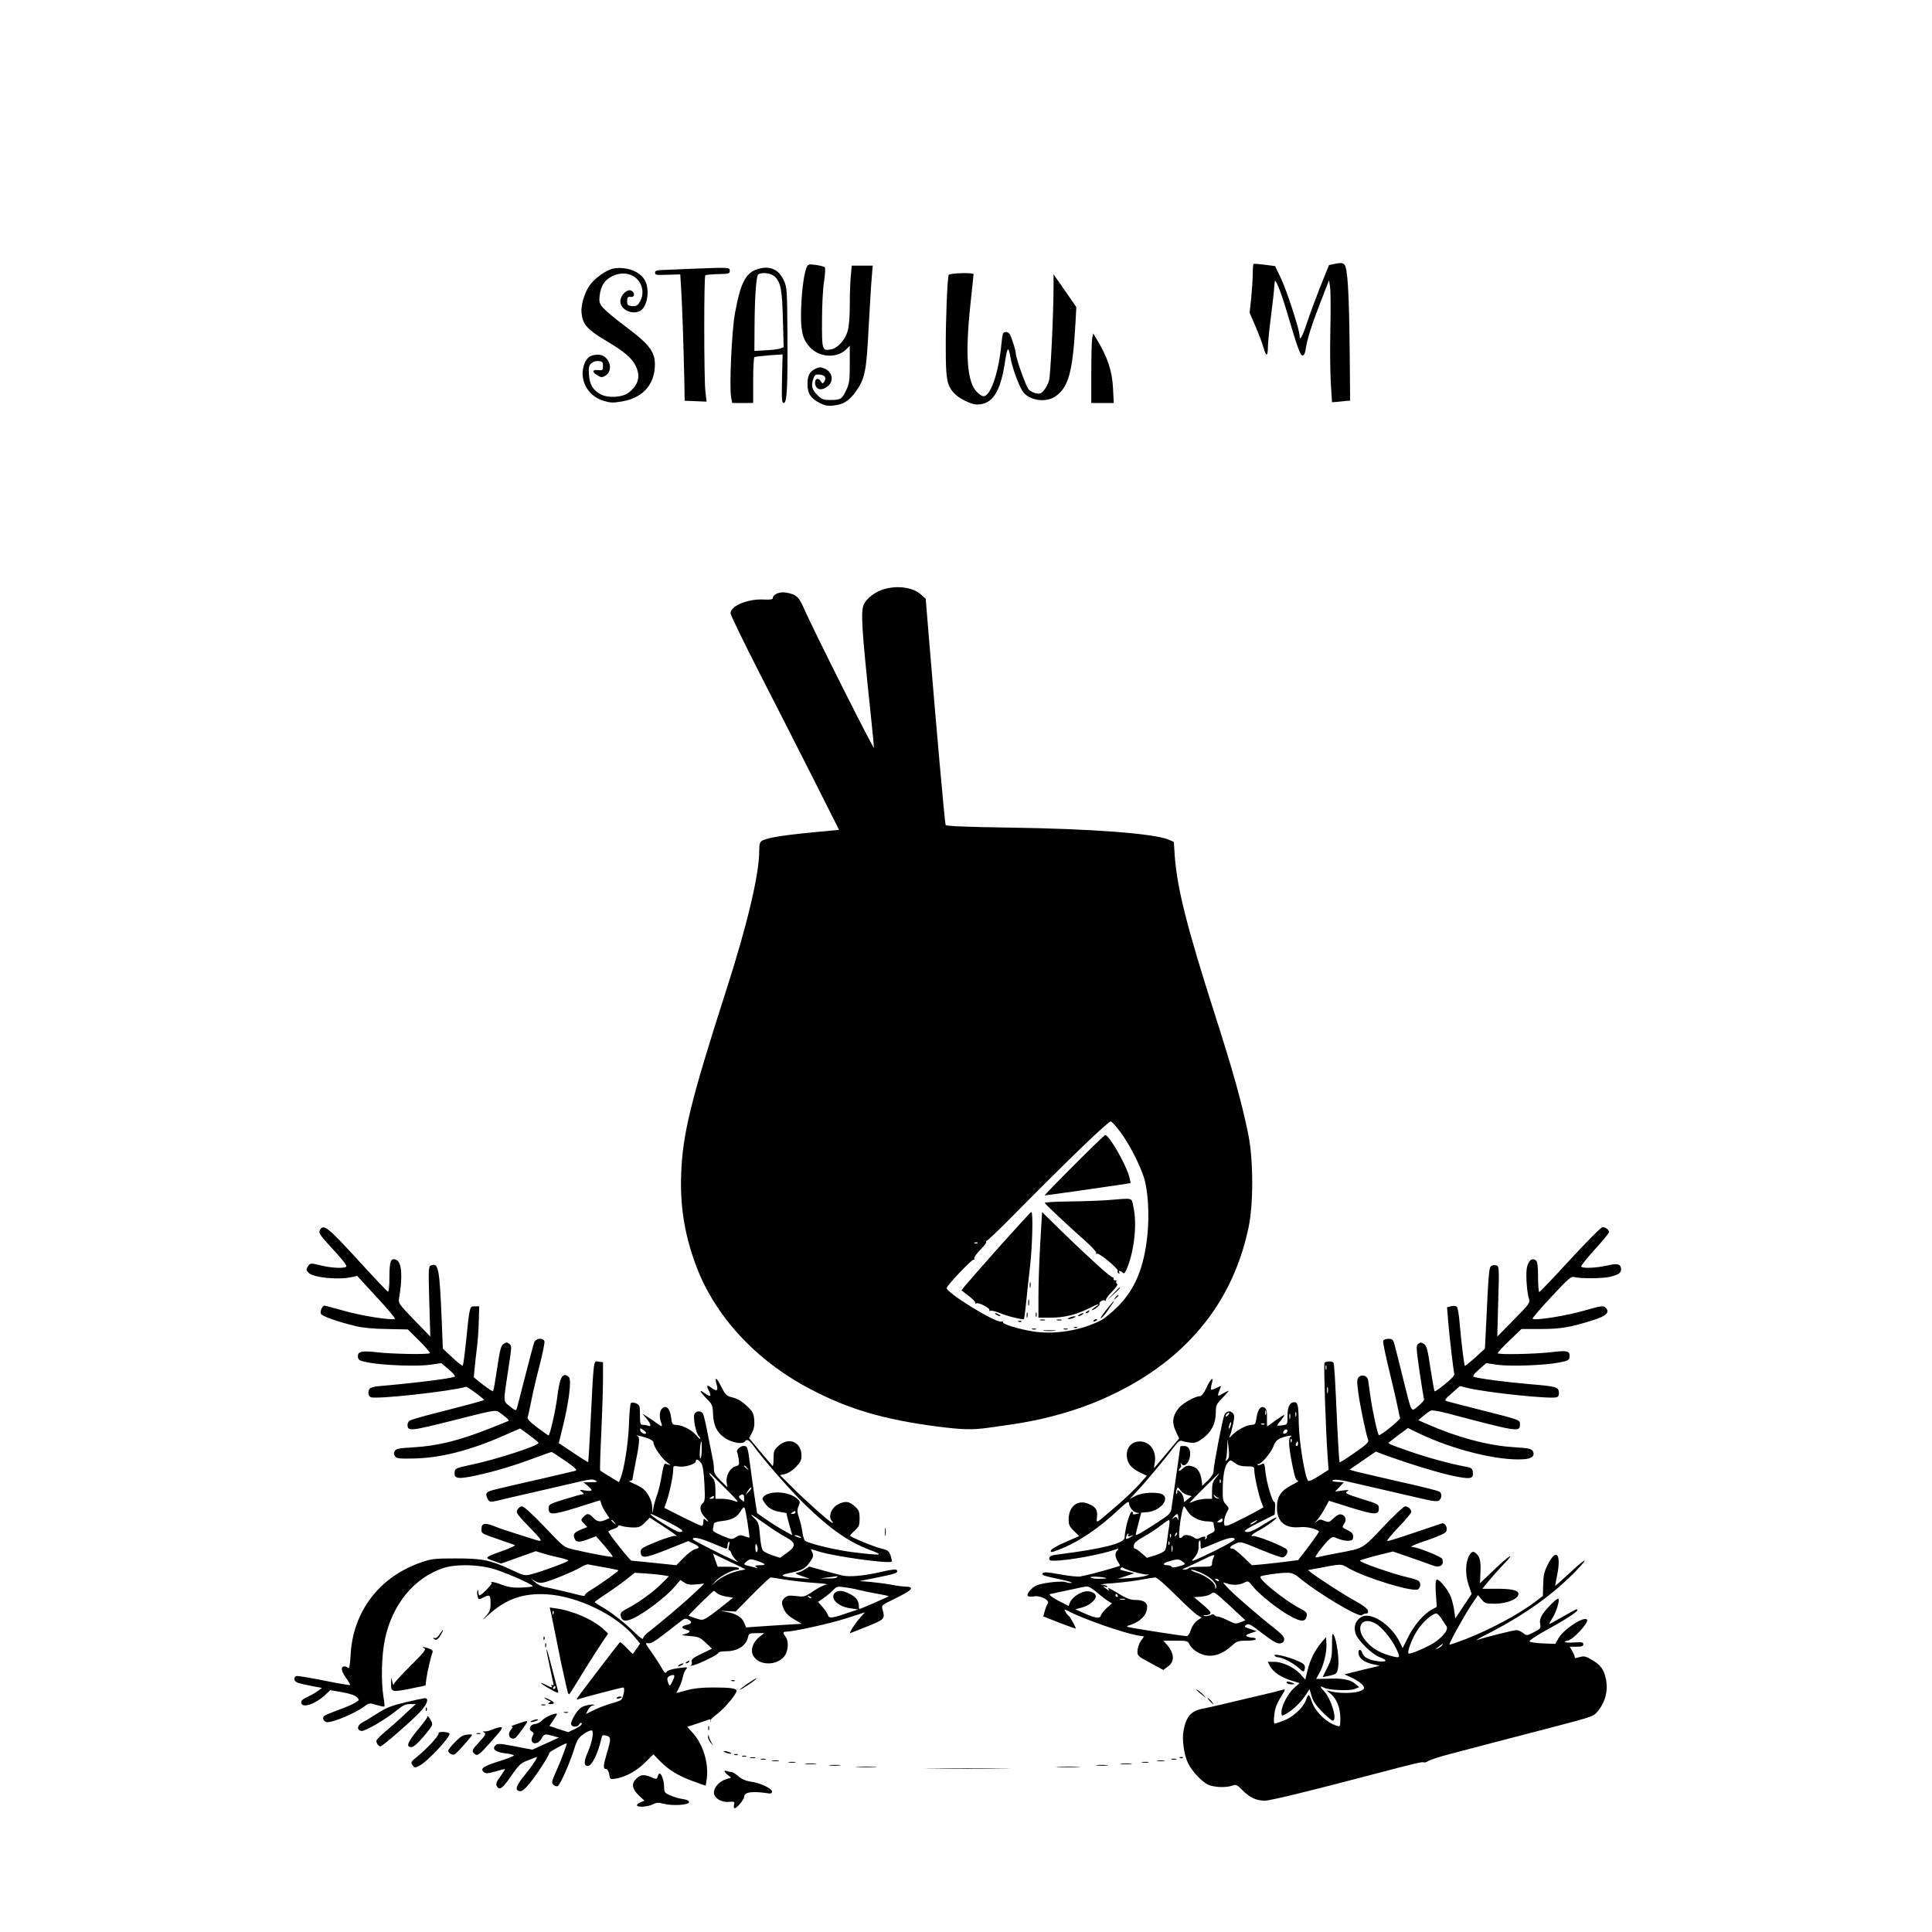 <?xml version="1.0" standalone="no"?>
<!DOCTYPE svg PUBLIC "-//W3C//DTD SVG 20010904//EN"
 "http://www.w3.org/TR/2001/REC-SVG-20010904/DTD/svg10.dtd">
<svg version="1.0" xmlns="http://www.w3.org/2000/svg"
 width="1280pt" height="1280pt" viewBox="0 0 1280 1280"
 preserveAspectRatio="xMidYMid meet">

<g transform="translate(0,1280) scale(0.1,-0.1)"
fill="#000000" stroke="none">
<path d="M8305 11051 c-3 -2 -5 -30 -5 -62 0 -31 -5 -103 -10 -159 l-11 -102
41 -95 c22 -52 46 -115 52 -139 16 -58 28 -56 28 4 0 26 9 117 20 202 11 85
21 174 22 198 2 23 4 42 5 42 10 0 46 -94 77 -200 72 -243 90 -295 106 -295
10 0 17 15 21 45 9 63 41 163 102 319 l52 134 7 -44 c4 -24 5 -150 2 -279 -3
-129 -1 -291 3 -360 l8 -125 25 2 c14 1 41 4 60 6 l35 3 -3 329 c-4 394 -14
551 -35 572 -11 11 -24 13 -58 6 l-44 -9 -58 -144 c-31 -80 -72 -189 -89 -242
-30 -91 -48 -121 -48 -81 0 36 -83 293 -121 374 l-41 86 -69 9 c-39 5 -72 8
-74 5z"/>
<path d="M5342 11023 c-18 -46 -33 -175 -35 -296 -2 -134 14 -187 72 -240 64
-57 171 -58 227 -2 l24 24 0 -122 c0 -107 -3 -128 -24 -173 -27 -58 -37 -64
-108 -64 -44 0 -54 4 -84 34 -36 36 -42 64 -24 111 8 22 15 26 42 23 35 -3 45
-22 28 -48 -9 -13 -12 -13 -21 3 -15 25 -39 21 -39 -6 0 -48 40 -61 84 -26 43
34 32 96 -23 118 -24 10 -34 10 -60 -3 -40 -21 -51 -44 -51 -104 0 -59 23 -93
83 -123 31 -16 52 -20 88 -16 67 8 101 29 144 86 66 91 75 135 90 431 8 146
17 298 21 338 l6 72 -69 0 -70 0 -6 -67 c-4 -38 -7 -125 -7 -194 0 -81 -5
-143 -15 -175 -17 -58 -66 -111 -110 -119 -58 -11 -60 -3 -59 192 0 98 6 215
14 261 7 48 9 87 4 92 -5 4 -32 11 -60 15 -49 6 -51 5 -62 -22z"/>
<path d="M4065 11021 c-47 -8 -128 -66 -160 -114 -34 -50 -58 -133 -52 -182 8
-74 38 -108 153 -177 127 -75 178 -118 204 -169 36 -70 21 -129 -45 -180 -39
-32 -136 -38 -184 -12 -52 27 -74 64 -79 130 -3 49 -1 61 16 76 12 11 31 17
49 15 24 -3 28 -7 28 -33 0 -28 -2 -30 -34 -27 -40 4 -39 -15 1 -37 23 -13 29
-13 52 2 56 37 19 137 -50 137 -48 0 -73 -15 -90 -55 -42 -101 14 -216 121
-249 47 -15 64 -16 124 -6 128 21 206 98 218 213 11 109 -22 157 -202 291 -61
45 -123 98 -139 116 -25 30 -28 40 -23 82 8 66 33 104 85 129 76 37 160 11
189 -59 16 -39 12 -82 -13 -120 -12 -18 -23 -22 -47 -20 -28 3 -32 7 -32 33 0
25 4 30 23 28 30 -4 30 33 0 43 -27 8 -68 -35 -68 -72 0 -55 77 -92 131 -64
49 27 67 146 29 207 -34 57 -122 88 -205 74z"/>
<path d="M4600 11020 c-96 -4 -194 -8 -217 -9 -31 -1 -43 -5 -43 -16 0 -18 4
-18 96 -15 l71 2 6 -99 c6 -93 15 -340 21 -613 l2 -125 73 -3 72 -3 -8 73 c-9
85 -10 754 0 764 3 3 41 7 84 8 71 1 78 3 78 21 0 24 -1 24 -235 15z"/>
<path d="M5033 11021 c-91 -23 -125 -85 -164 -298 -21 -116 -38 -489 -25 -556
l7 -37 69 0 70 0 0 149 c0 83 4 152 8 155 5 3 49 8 98 12 l89 6 -4 -161 c-3
-136 -1 -161 11 -161 22 0 27 96 25 455 -2 294 -3 312 -24 357 -32 70 -87 97
-160 79z m102 -55 c38 -38 47 -89 52 -283 l5 -183 -23 -9 c-13 -5 -57 -10 -98
-12 l-73 -4 1 155 c1 204 11 343 25 352 25 17 87 8 111 -16z"/>
<path d="M6285 10978 c-9 -30 -20 -307 -19 -483 0 -205 7 -244 52 -297 30 -35
114 -78 155 -78 103 0 157 84 187 293 14 91 22 95 35 17 9 -58 51 -175 78
-219 38 -62 152 -83 218 -38 88 59 116 162 134 482 l6 110 -75 109 -76 109 0
-89 c-1 -196 -20 -581 -30 -616 -6 -21 -21 -50 -34 -64 -18 -22 -27 -25 -53
-20 -17 4 -39 16 -48 26 -18 20 -85 209 -85 239 0 9 -9 45 -21 79 -17 52 -25
62 -44 62 -21 0 -23 -6 -30 -76 -17 -180 -65 -330 -111 -348 -12 -4 -28 4 -50
25 -67 65 -81 246 -44 589 11 102 20 188 20 193 0 13 -160 8 -165 -5z"/>
<path d="M7236 10559 c-3 -17 -6 -121 -6 -230 l0 -199 75 0 74 0 -5 98 c-6
117 -36 207 -113 333 l-18 30 -7 -32z"/>
<path d="M5852 8895 c-53 -16 -107 -57 -127 -95 -24 -47 -18 -148 45 -745 11
-104 20 -198 20 -209 0 -18 -395 768 -461 917 -36 84 -53 99 -122 111 -41 8
-87 -12 -87 -37 0 -8 -17 -11 -59 -9 -105 6 -221 -42 -221 -91 0 -12 90 -197
200 -412 110 -214 272 -533 360 -707 l159 -316 -62 -6 c-297 -27 -404 -43
-448 -66 -15 -9 -19 -22 -19 -68 0 -156 -80 -492 -220 -927 -233 -726 -288
-949 -297 -1213 -8 -207 21 -394 93 -592 123 -343 399 -644 768 -836 251 -131
479 -198 834 -245 167 -21 232 -23 335 -9 40 6 106 15 147 21 192 27 377 75
543 140 571 227 926 625 1039 1167 33 155 32 447 -1 612 -41 205 -101 421
-221 795 -186 581 -251 838 -267 1054 l-6 93 -34 15 c-99 41 -504 72 -1056 80
-289 4 -420 10 -422 17 -6 17 -62 650 -109 1220 l-23 279 -31 28 c-54 48 -159
63 -250 34z m1567 -3590 c62 -82 132 -218 161 -310 27 -90 36 -247 21 -386
-23 -210 -82 -352 -195 -465 -39 -39 -90 -81 -113 -92 -131 -67 -307 -96 -449
-73 -90 14 -206 49 -199 61 3 4 -3 6 -12 4 -39 -9 -367 194 -361 223 5 21 169
193 179 188 5 -4 6 0 4 7 -3 7 15 33 39 57 25 25 43 48 40 53 -3 4 -1 8 4 8 5
0 90 81 188 181 363 367 615 609 633 609 6 0 33 -29 60 -65z m-942 -741 c-3
-3 -12 -4 -19 -1 -8 3 -5 6 6 6 11 1 17 -2 13 -5z"/>
<path d="M7115 5080 c-110 -110 -197 -200 -194 -200 10 0 431 60 502 71 l68
11 -7 32 c-16 77 -134 286 -162 286 -4 0 -97 -90 -207 -200z"/>
<path d="M7340 4849 c-52 -4 -168 -8 -258 -9 -90 -1 -162 -5 -160 -10 3 -9
157 -153 271 -254 42 -37 74 -73 70 -79 -3 -5 -1 -7 5 -3 13 8 145 -102 137
-114 -3 -5 0 -12 6 -16 8 -4 9 -3 5 4 -9 16 7 15 22 0 9 -9 15 -3 28 27 50
121 69 300 42 414 -13 58 4 54 -168 40z"/>
<path d="M6617 4536 c-114 -129 -216 -245 -227 -259 l-20 -26 47 -36 c27 -21
47 -41 45 -47 -1 -5 2 -7 7 -3 14 8 93 -33 86 -45 -3 -5 0 -7 8 -4 7 2 34 -4
58 -14 48 -21 157 -48 163 -41 2 2 9 54 15 114 6 61 17 169 26 240 15 137 20
355 8 355 -5 0 -101 -106 -216 -234z"/>
<path d="M6892 4562 c-7 -114 -12 -271 -12 -349 l0 -143 78 0 c92 0 170 19
252 60 68 34 89 39 45 10 -16 -11 -26 -20 -22 -20 15 0 57 32 52 40 -8 12 23
32 37 24 7 -4 10 -3 5 1 -4 5 13 30 39 56 29 29 42 49 35 54 -6 3 -9 11 -5 16
3 5 0 8 -8 7 -7 -2 -12 3 -10 10 1 6 -2 11 -7 10 -10 -4 -161 133 -337 304
l-130 128 -12 -208z"/>
<path d="M6822 4285 c0 -16 2 -22 5 -12 2 9 2 23 0 30 -3 6 -5 -1 -5 -18z"/>
<path d="M7375 4228 l-40 -43 43 40 c39 36 47 45 39 45 -2 0 -21 -19 -42 -42z"/>
<path d="M7389 4203 c-13 -16 -12 -17 4 -4 9 7 17 15 17 17 0 8 -8 3 -21 -13z"/>
<path d="M6812 4170 c0 -19 2 -27 5 -17 2 9 2 25 0 35 -3 9 -5 1 -5 -18z"/>
<path d="M7328 4120 c-26 -32 -41 -57 -35 -54 7 2 26 23 42 46 63 87 59 92 -7
8z"/>
<path d="M7200 4110 c-9 -6 -10 -10 -3 -10 6 0 15 5 18 10 8 12 4 12 -15 0z"/>
<path d="M6802 4085 c0 -16 2 -22 5 -12 2 9 2 23 0 30 -3 6 -5 -1 -5 -18z"/>
<path d="M6862 4090 c0 -14 2 -19 5 -12 2 6 2 18 0 25 -3 6 -5 1 -5 -13z"/>
<path d="M6600 4090 c8 -5 20 -10 25 -10 6 0 3 5 -5 10 -8 5 -19 10 -25 10 -5
0 -3 -5 5 -10z"/>
<path d="M7150 4090 c-8 -5 -10 -10 -5 -10 6 0 17 5 25 10 8 5 11 10 5 10 -5
0 -17 -5 -25 -10z"/>
<path d="M7085 4070 c-13 -5 -14 -9 -5 -9 8 0 24 4 35 9 13 5 14 9 5 9 -8 0
-24 -4 -35 -9z"/>
<path d="M6893 4053 c9 -2 23 -2 30 0 6 3 -1 5 -18 5 -16 0 -22 -2 -12 -5z"/>
<path d="M7003 4053 c9 -2 23 -2 30 0 6 3 -1 5 -18 5 -16 0 -22 -2 -12 -5z"/>
<path d="M7245 4050 c-3 -6 1 -7 9 -4 18 7 21 14 7 14 -6 0 -13 -4 -16 -10z"/>
<path d="M6748 4043 c7 -3 16 -2 19 1 4 3 -2 6 -13 5 -11 0 -14 -3 -6 -6z"/>
<path d="M7118 4003 c7 -3 16 -2 19 1 4 3 -2 6 -13 5 -11 0 -14 -3 -6 -6z"/>
<path d="M6838 3993 c6 -2 18 -2 25 0 6 3 1 5 -13 5 -14 0 -19 -2 -12 -5z"/>
<path d="M7048 3993 c6 -2 18 -2 25 0 6 3 1 5 -13 5 -14 0 -19 -2 -12 -5z"/>
<path d="M6917 3983 c18 -2 50 -2 70 0 21 2 7 4 -32 4 -38 0 -55 -2 -38 -4z"/>
<path d="M2120 4651 c-11 -22 -7 -27 123 -169 31 -35 55 -67 52 -73 -10 -14
-99 -11 -172 8 -63 15 -67 15 -79 -2 -18 -24 -17 -30 1 -48 31 -32 200 -48
286 -28 l35 8 128 -139 c71 -76 126 -142 122 -145 -13 -13 -223 19 -338 53
-66 18 -124 34 -128 34 -14 0 -31 -37 -24 -54 6 -16 105 -51 231 -82 44 -11
118 -18 207 -19 l138 -3 76 -75 c42 -42 73 -79 70 -82 -10 -10 -248 -6 -351 6
-106 12 -131 5 -125 -35 2 -17 15 -23 68 -33 99 -19 324 -27 409 -15 l75 11
48 -41 c27 -22 46 -44 41 -48 -12 -12 -265 -43 -507 -64 -27 -2 -52 -10 -57
-17 -14 -22 -10 -49 8 -56 39 -15 529 39 630 69 9 3 125 -83 120 -88 -3 -3
-109 -32 -317 -85 -91 -23 -171 -46 -177 -52 -7 -5 -13 -17 -13 -27 0 -44 18
-42 305 30 254 65 279 70 299 56 44 -31 71 -55 66 -59 -3 -2 -57 -24 -120 -49
-210 -83 -348 -117 -512 -127 -90 -5 -113 -9 -122 -23 -8 -13 -8 -23 0 -35 10
-16 27 -18 123 -16 178 3 375 53 599 152 l108 47 59 -43 c33 -24 61 -48 63
-52 6 -18 -297 -116 -463 -149 -84 -18 -90 -21 -93 -45 -5 -44 21 -49 144 -22
125 27 257 67 395 119 53 20 100 36 104 36 3 0 45 -27 91 -59 64 -45 81 -61
67 -65 -10 -3 -117 -28 -238 -56 -327 -74 -336 -77 -348 -89 -7 -7 -7 -18 1
-36 13 -28 19 -29 77 -15 22 6 119 28 215 50 96 22 213 49 260 60 129 31 146
33 166 21 16 -8 10 -11 -31 -11 l-50 -1 28 -22 c38 -32 34 -40 -15 -32 -40 6
-42 6 -23 -9 15 -12 16 -15 5 -16 -8 0 -62 -15 -120 -33 -102 -32 -105 -34
-105 -63 0 -47 28 -44 279 37 33 10 60 19 62 19 1 0 4 -10 8 -23 3 -13 16 -40
30 -59 l24 -36 -25 -11 c-37 -17 -57 -13 -83 14 -28 30 -41 31 -65 5 -18 -20
-18 -21 4 -44 l22 -23 -40 -16 c-45 -19 -55 -30 -46 -56 9 -30 31 -32 89 -10
l55 21 29 -33 c62 -71 84 -100 81 -103 -5 -5 -161 25 -259 48 -65 15 -65 16
-193 151 -76 80 -136 135 -148 135 -10 0 -23 -9 -30 -21 -12 -23 -11 -24 111
-151 58 -62 58 -66 -11 -44 -171 54 -214 68 -258 86 -60 23 -81 18 -81 -20 0
-31 -5 -28 120 -71 47 -17 92 -32 100 -35 8 -3 -26 -20 -75 -37 -126 -45 -129
-47 -67 -68 l52 -18 115 41 115 41 52 -16 c29 -9 79 -21 110 -28 32 -7 55 -15
53 -19 -6 -10 -185 -75 -245 -90 -43 -11 -50 -9 -131 29 -139 65 -191 76 -369
76 -144 0 -161 -2 -235 -28 -273 -96 -447 -325 -462 -610 -4 -69 -9 -95 -16
-88 -6 6 -17 11 -24 11 -27 0 -24 -29 8 -74 18 -25 31 -48 28 -50 -2 -2 -80
11 -173 30 -93 19 -176 32 -183 30 -21 -8 -15 -36 10 -45 12 -4 53 -14 91 -21
l69 -13 -24 -18 c-13 -10 -40 -26 -59 -35 -49 -23 -60 -33 -53 -50 12 -32 97
-1 159 58 l32 30 78 -13 c50 -9 86 -21 98 -33 18 -18 18 -19 -11 -37 -16 -10
-66 -32 -112 -48 -46 -17 -89 -35 -94 -40 -14 -14 -1 -41 21 -41 45 0 189 61
248 106 30 22 33 22 79 8 27 -8 50 -12 52 -10 2 2 -1 32 -7 67 -16 103 -12
273 10 377 47 230 194 410 387 473 77 26 215 25 317 -1 73 -18 276 -106 276
-119 0 -3 -33 -7 -73 -9 -56 -2 -87 2 -128 17 -30 12 -61 21 -69 20 -9 0 -10
-2 -3 -5 10 -5 -66 -84 -81 -84 -3 0 -6 10 -7 23 0 12 -3 16 -6 9 -3 -7 -2
-24 1 -38 6 -23 7 -24 36 -9 45 23 50 19 50 -37 0 -46 -4 -56 -37 -92 -24 -25
-14 -18 24 16 116 105 231 145 388 135 201 -12 457 -136 575 -277 l41 -49 -23
-33 c-13 -18 -24 -34 -24 -36 -1 -2 -20 16 -42 40 -22 23 -42 41 -45 38 -14
-15 -275 -357 -282 -369 -6 -11 -4 -13 8 -8 25 9 284 77 296 77 15 0 0 -74
-18 -85 -9 -5 -38 -15 -66 -22 -27 -8 -75 -26 -107 -41 l-56 -28 14 28 c8 15
22 28 32 29 9 0 12 3 5 5 -6 3 -29 0 -51 -6 -32 -8 -47 -20 -72 -60 -18 -28
-30 -57 -26 -65 7 -20 43 -19 54 1 6 11 12 13 16 6 4 -7 -13 -21 -41 -35 l-48
-23 -63 20 -62 21 25 37 c14 20 25 39 25 42 0 13 -78 -19 -95 -39 -11 -13 -33
-25 -50 -27 -34 -3 -47 -35 -21 -50 13 -7 14 -13 5 -29 -27 -51 28 -69 58 -19
19 34 22 34 77 19 l39 -11 -88 -40 -88 -40 -115 22 c-103 20 -116 20 -130 6
-24 -24 1 -44 64 -52 30 -3 56 -10 59 -14 2 -4 -42 -21 -99 -39 -104 -32 -128
-49 -100 -72 12 -10 27 -9 74 4 33 10 62 17 65 17 3 0 -10 -21 -29 -48 -27
-36 -32 -51 -25 -65 18 -31 37 -18 96 67 51 74 64 86 108 102 27 11 54 21 59
23 15 6 -27 -58 -82 -125 -54 -66 -63 -97 -27 -101 14 -2 35 16 68 57 47 58
127 182 127 198 0 6 102 62 114 62 6 0 -38 -116 -72 -192 -27 -60 -29 -69 -16
-82 8 -8 21 -13 28 -10 16 6 79 147 111 249 19 60 29 74 64 98 22 16 46 25 52
22 15 -10 2 -77 -28 -147 -26 -59 -25 -88 2 -88 26 0 68 84 89 182 5 23 9 25
33 19 32 -9 33 -19 2 -122 -23 -79 -24 -99 -4 -99 8 0 17 -14 21 -35 6 -34 7
-35 43 -29 66 11 140 52 195 107 l55 54 43 -44 c59 -60 121 -98 217 -133 45
-17 83 -30 85 -30 2 0 6 22 9 50 12 104 -26 226 -96 302 l-34 37 66 22 c36 12
72 24 79 27 7 2 11 -2 9 -9 -2 -8 -2 -11 0 -7 3 4 3 9 1 12 -2 2 20 23 49 45
50 40 123 128 123 149 0 16 -39 22 -155 22 -77 0 -131 -6 -177 -19 l-67 -18
18 36 c10 20 21 51 25 70 3 19 13 42 21 51 14 15 10 16 -52 8 -44 -6 -71 -15
-77 -25 -7 -12 -14 -6 -35 31 -14 25 -45 72 -68 105 -39 53 -40 58 -19 54 17
-4 46 13 111 64 48 37 98 76 111 86 18 14 28 16 44 7 28 -15 25 -27 -10 -35
-37 -8 -39 -22 -5 -31 34 -8 31 -20 -7 -30 -30 -7 -27 -8 32 -13 59 -5 69 -10
106 -45 l41 -39 -70 -34 c-57 -27 -68 -37 -64 -53 3 -10 0 -21 -7 -24 -6 -3 0
-3 14 0 42 10 170 72 170 84 0 5 22 10 51 10 74 0 132 36 144 91 6 27 10 29
57 29 l51 0 -27 -21 c-61 -48 -72 -114 -25 -153 56 -47 161 -29 194 34 19 37
19 90 0 116 -20 26 -19 34 5 34 48 0 290 54 400 89 l120 39 -34 -39 c-30 -33
-72 -99 -63 -99 1 0 52 20 112 44 118 48 120 50 101 116 -6 23 -2 28 64 59 98
48 132 70 125 81 -3 5 -18 9 -33 8 -15 0 -56 5 -92 12 -36 7 -99 15 -140 19
l-75 6 114 23 c125 25 144 32 133 49 -5 8 -36 5 -112 -13 -108 -25 -206 -33
-250 -22 -14 3 -69 18 -122 32 l-96 27 -34 -21 c-18 -11 -42 -20 -53 -21 -11
-1 5 -10 35 -20 l55 -19 -78 5 c-115 9 -131 18 -57 33 85 18 105 29 136 74 23
32 25 42 16 62 l-10 23 59 -18 c100 -31 461 -81 476 -65 3 2 0 20 -6 39 -11
31 -18 37 -64 48 -44 10 -192 71 -205 84 -2 2 11 17 30 33 29 27 33 36 33 82
0 46 -4 55 -33 81 -37 33 -60 36 -107 14 -47 -23 -71 -85 -43 -113 7 -7 8 -12
4 -12 -13 0 -183 151 -269 238 l-79 79 32 7 c18 3 50 23 71 45 32 32 39 46 39
78 0 90 -84 125 -152 64 -30 -26 -33 -35 -33 -85 0 -30 -3 -52 -7 -48 -3 4
-40 47 -81 95 l-74 89 19 36 c14 27 18 51 15 86 -4 43 -10 55 -50 92 -30 29
-61 47 -92 55 -43 11 -48 16 -76 71 -33 65 -46 71 -31 14 12 -40 1 -47 -34
-21 -30 23 -36 18 -19 -16 21 -40 12 -48 -25 -20 -42 31 -37 14 11 -35 38 -38
41 -46 43 -100 2 -79 28 -130 85 -165 46 -29 113 -39 126 -19 12 19 30 9 58
-30 62 -87 240 -291 343 -391 165 -160 288 -246 430 -299 95 -35 78 -37 -106
-15 -118 14 -302 58 -326 77 -6 4 -14 30 -18 56 -3 26 -13 69 -22 95 -13 40
-14 53 -3 79 12 29 11 32 -16 54 -55 43 -174 49 -213 11 -14 -14 -14 -18 2
-41 23 -36 58 -57 106 -63 22 -3 40 -7 40 -9 0 -3 9 -36 19 -75 l20 -70 -58
32 c-31 17 -84 50 -116 73 l-59 41 -17 110 c-9 61 -22 151 -28 200 -18 134
-18 135 -46 135 -21 0 -51 -30 -41 -41 2 -2 6 -23 10 -45 5 -39 4 -42 -19 -48
-37 -9 -67 -63 -61 -105 l5 -34 -44 43 c-36 35 -45 51 -45 78 0 18 -4 52 -10
75 -5 23 -19 94 -31 157 -12 63 -26 123 -31 133 -12 22 -45 22 -57 -1 -11 -21
9 -126 28 -145 6 -6 11 -15 11 -20 0 -5 -12 6 -27 24 -30 36 -94 68 -134 69
-24 0 -27 5 -33 49 -7 56 -28 81 -54 64 -21 -13 -27 -55 -13 -94 12 -35 9 -36
-32 -5 -18 13 -45 32 -62 42 l-30 19 28 -33 c30 -37 35 -57 11 -48 -9 3 -24 6
-35 6 -17 0 -19 8 -19 65 0 60 -2 66 -25 77 -16 7 -29 8 -35 2 -5 -5 -11 -68
-13 -139 -4 -122 -32 -305 -57 -362 l-9 -23 -61 37 c-33 19 -62 38 -64 42 -2
3 1 116 8 251 6 135 11 295 11 355 l0 110 -27 3 c-38 5 -33 45 -58 -457 -6
-113 -12 -206 -13 -208 -2 -1 -46 26 -99 62 l-96 64 28 114 c39 157 57 302 40
322 -7 8 -18 15 -25 15 -26 0 -38 -34 -52 -138 -12 -98 -50 -262 -59 -262 -3
0 -36 24 -74 52 -49 37 -68 57 -64 68 3 8 14 60 25 115 11 55 36 162 56 237
19 75 33 144 30 152 -10 25 -56 20 -67 -6 -5 -13 -32 -113 -60 -223 -28 -110
-53 -208 -56 -217 -5 -16 -11 -14 -46 15 -46 37 -45 14 -8 262 21 133 21 140
4 152 -15 11 -21 11 -38 -1 -17 -11 -24 -38 -42 -160 -12 -81 -24 -149 -27
-153 -3 -3 -33 17 -67 43 l-61 49 5 55 c3 30 9 91 15 135 6 44 12 125 13 180
l3 100 -30 0 c-34 0 -33 8 -59 -248 -8 -77 -17 -141 -20 -145 -3 -3 -34 21
-69 54 l-63 59 -7 175 c-15 362 -22 396 -72 376 -16 -6 -17 -23 -11 -239 l7
-232 -107 110 c-102 106 -106 111 -100 145 24 136 18 233 -15 251 -39 20 -49
-3 -49 -113 0 -60 -4 -98 -10 -96 -5 2 -96 98 -201 213 -197 215 -226 238
-249 196z m2160 -1344 c0 -16 -35 -1 -38 16 -3 16 -1 17 17 5 12 -7 21 -17 21
-21z m3 -33 c32 -11 47 -22 47 -33 0 -27 60 -111 94 -133 17 -11 22 -17 11
-13 -11 3 -24 7 -29 8 -6 1 -15 -34 -22 -78 -7 -44 -20 -100 -29 -125 -10 -25
-21 -63 -25 -85 l-7 -40 -2 40 c-1 43 -31 101 -65 125 -11 8 -39 23 -61 32
-22 9 -32 17 -22 17 9 1 17 5 17 9 0 4 9 50 19 102 27 132 31 178 17 184 -29
12 15 4 57 -10z m366 -84 c-1 -34 -5 -57 -10 -53 -7 8 0 113 8 113 2 0 3 -27
2 -60z m-3 -84 c11 -18 17 -59 21 -138 5 -97 3 -115 -11 -127 -25 -21 -19 -59
13 -92 16 -16 26 -29 22 -29 -4 0 -12 5 -19 12 -9 9 -12 6 -12 -15 0 -15 -5
-27 -10 -27 -6 0 -64 27 -130 60 l-119 60 15 42 c20 56 44 171 44 209 0 28 1
29 38 23 40 -6 112 16 112 35 0 19 19 12 36 -13z m305 -33 c13 -16 12 -17 -3
-4 -17 13 -22 21 -14 21 2 0 10 -8 17 -17z m-146 -133 c89 -89 96 -99 63 -85
-21 8 -58 15 -83 15 l-45 0 0 58 c0 45 -5 65 -20 82 -19 22 -24 30 -17 30 1 0
47 -45 102 -100z m156 -23 l-23 -22 17 28 c10 15 20 25 23 22 3 -3 -5 -16 -17
-28z m-31 -44 c0 -26 0 -26 -20 -8 -16 14 -17 20 -8 27 22 13 28 9 28 -19z
m-200 7 c0 -5 -8 -10 -17 -10 -15 0 -16 2 -3 10 19 12 20 12 20 0z m223 -170
c8 -52 13 -96 12 -97 -1 -2 -15 3 -32 9 -26 10 -35 9 -58 -6 -26 -17 -28 -17
-92 10 -55 24 -64 31 -59 48 3 12 6 26 6 32 0 6 25 14 56 17 63 7 99 26 122
67 9 16 20 26 24 22 4 -4 13 -50 21 -102z m317 70 c0 -5 -8 -10 -17 -10 -15 0
-16 2 -3 10 19 12 20 12 20 0z m-845 -63 c96 -49 117 -67 76 -67 -24 0 -212
119 -189 120 5 0 55 -24 113 -53z m650 -17 c44 -32 104 -70 133 -85 66 -36 68
-58 6 -103 l-46 -33 -49 16 c-27 9 -56 23 -63 31 -9 8 -17 48 -21 101 -7 80
-10 89 -39 116 -40 38 -20 27 79 -43z m-610 -61 c20 -14 24 -19 10 -15 -11 3
-65 -14 -125 -38 -91 -37 -105 -45 -105 -65 0 -49 24 -47 173 12 l142 57 35
-17 c42 -20 44 -29 9 -37 -14 -4 -48 -29 -75 -57 l-48 -49 -143 15 c-79 8
-148 15 -154 15 -10 0 -154 182 -154 194 0 2 16 10 35 16 19 6 33 15 30 20 -3
5 9 5 27 -1 18 -5 52 -9 76 -9 36 0 49 6 75 33 l32 32 65 -42 c36 -23 79 -52
95 -64z m-394 74 c13 -16 12 -17 -3 -4 -17 13 -22 21 -14 21 2 0 10 -8 17 -17z
m1229 -93 c18 -12 2 -12 -25 0 -13 6 -15 9 -5 9 8 0 22 -4 30 -9z m-488 -80
c4 0 8 9 8 19 0 11 4 22 9 26 6 3 6 -6 1 -25 -5 -17 -5 -30 0 -30 5 0 12 -9
15 -20 4 -12 16 -30 28 -42 12 -11 18 -19 12 -16 -94 42 -295 144 -295 150 0
18 43 10 124 -24 49 -21 93 -38 98 -38z m208 -2 c0 -9 -3 -19 -7 -21 -5 -3 -8
10 -9 29 0 21 3 30 8 22 4 -7 8 -21 8 -30z m-117 -117 l37 -19 -37 -7 c-54
-10 -123 -42 -158 -73 l-30 -27 25 29 c26 30 112 76 143 76 10 0 15 5 12 10
-3 6 -36 10 -73 10 l-67 0 -16 43 -15 44 70 -34 c39 -19 88 -42 109 -52z m119
36 c54 -19 57 -27 12 -27 -30 0 -36 -3 -24 -11 12 -8 11 -9 -5 -5 -11 3 -32 8
-47 12 -33 7 -34 12 -10 30 21 17 28 17 74 1z m-1018 -41 c49 -9 91 -17 93
-20 4 -4 -124 -96 -190 -135 -20 -13 -35 -26 -32 -31 3 -4 -10 -4 -28 0 -105
27 -207 50 -237 55 -19 3 -48 17 -65 32 l-30 26 28 -17 c20 -12 38 -15 60 -10
45 9 210 78 249 103 18 11 40 19 48 16 8 -2 55 -11 104 -19z m394 -53 l34 -6
-49 -49 c-50 -52 -158 -130 -231 -167 -33 -17 -43 -27 -40 -43 6 -40 32 -45
90 -17 76 38 206 137 260 198 l46 53 26 -17 c20 -14 39 -16 79 -12 l53 5 -65
-62 c-62 -59 -225 -198 -305 -259 -20 -15 -36 -35 -36 -43 0 -8 -25 10 -57 42
-68 66 -150 130 -215 168 -27 15 -48 30 -48 32 0 2 37 29 83 59 45 30 105 73
132 95 l50 40 80 -5 c44 -3 95 -9 113 -12z m1147 -13 c-3 -5 -30 -9 -58 -8
l-52 1 55 7 c30 4 56 7 58 8 2 1 0 -2 -3 -8z m-345 -15 c47 -8 135 -18 195
-22 61 -4 97 -9 81 -11 -16 -2 -56 -22 -88 -44 -56 -38 -61 -39 -114 -32 -45
5 -58 3 -74 -11 -24 -22 -25 -37 -4 -82 11 -22 34 -44 66 -62 l49 -29 -98 -6
c-54 -3 -137 -9 -184 -12 l-86 -6 -13 32 c-15 36 -56 61 -120 71 -44 8 -44 8
9 5 l55 -3 110 112 c61 62 116 113 121 114 6 0 48 -6 95 -14z m495 -70 c28 -7
83 -18 123 -25 40 -7 71 -14 69 -16 -5 -5 -186 -84 -193 -84 -2 0 -4 9 -4 21
0 33 -18 58 -60 79 -44 23 -80 26 -98 8 -36 -36 18 -92 100 -103 l53 -8 -66
-22 c-110 -38 -126 -39 -134 -15 -4 12 -20 36 -36 54 l-29 33 39 27 c21 15 49
38 62 52 21 23 29 25 74 18 27 -3 73 -12 100 -19z m-944 -21 c9 -8 37 -18 62
-22 l44 -7 -66 -53 c-36 -29 -82 -64 -101 -76 -34 -21 -38 -22 -80 -8 -25 8
-46 16 -48 17 -4 3 160 164 167 165 3 0 12 -7 22 -16z m624 -32 c-3 -3 -11 0
-18 7 -9 10 -8 11 6 5 10 -3 15 -9 12 -12z m-921 -554 c-15 -30 -18 -31 -25
-13 -13 34 -10 45 14 54 29 11 32 0 11 -41z"/>
<path d="M10403 4455 c-108 -118 -201 -215 -205 -215 -4 0 -8 44 -8 99 0 73
-4 102 -14 110 -26 22 -53 -3 -61 -54 -7 -50 2 -165 16 -203 8 -21 -3 -36
-101 -135 l-110 -112 6 232 c7 218 6 233 -11 239 -10 4 -25 3 -34 -3 -16 -10
-18 -26 -37 -428 l-6 -120 -64 -59 c-36 -32 -67 -57 -69 -55 -5 6 -24 159 -34
277 -4 57 -13 108 -19 114 -6 6 -22 8 -38 4 l-27 -7 7 -87 c8 -104 35 -331 41
-353 4 -10 -17 -33 -60 -68 -36 -30 -68 -51 -70 -49 -3 3 -15 71 -28 153 -18
123 -25 150 -43 161 -16 11 -24 12 -37 1 -16 -11 -15 -24 8 -186 14 -96 28
-177 30 -182 3 -4 -14 -23 -37 -43 -52 -42 -42 -60 -104 188 -25 100 -49 198
-55 219 -9 32 -14 37 -40 37 -16 0 -32 -6 -35 -13 -3 -8 15 -95 39 -193 24
-98 49 -207 56 -242 7 -35 14 -69 17 -76 4 -11 -133 -122 -141 -114 -9 9 -45
175 -55 253 -7 50 -14 100 -16 112 -5 28 -41 40 -61 20 -13 -13 -14 -27 -4
-103 11 -85 52 -281 66 -316 5 -12 -16 -32 -90 -83 -53 -37 -98 -66 -100 -63
-2 2 -9 107 -15 233 -15 334 -20 418 -26 427 -7 12 -52 10 -59 -2 -6 -10 8
-442 21 -622 l6 -86 -64 -41 c-34 -22 -66 -37 -71 -32 -21 21 -59 251 -62 372
-2 130 -6 149 -30 149 -30 0 -45 -31 -45 -90 0 -58 0 -58 -32 -63 -18 -2 -34
-3 -36 -2 -2 1 9 17 24 34 14 18 25 34 22 36 -2 2 -27 -14 -56 -35 -29 -22
-54 -40 -56 -40 -2 0 -3 25 -2 56 1 44 -3 59 -17 68 -24 15 -44 -11 -53 -70
-5 -38 -10 -44 -31 -44 -32 0 -96 -33 -129 -67 -19 -21 -24 -23 -17 -8 6 11
15 46 22 78 10 45 10 61 1 72 -19 23 -47 17 -59 -12 -13 -33 -71 -334 -71
-371 0 -16 -14 -37 -37 -60 l-38 -36 -3 30 c-5 48 -22 81 -48 93 -36 16 -55
14 -81 -11 -13 -12 -23 -16 -23 -10 0 6 4 13 10 17 5 3 7 13 4 23 -5 13 -4 14
4 3 16 -23 48 3 55 45 8 47 -7 74 -38 74 -14 0 -25 -1 -25 -3 0 -1 -11 -81
-25 -177 -14 -96 -28 -196 -32 -221 -5 -46 -7 -48 -97 -107 -97 -63 -136 -86
-141 -80 -1 2 6 35 17 74 l19 72 44 4 c81 10 144 82 100 115 -29 20 -134 17
-180 -7 l-39 -20 40 43 c56 58 191 220 244 290 32 43 47 56 59 51 9 -4 34 -9
57 -12 34 -3 47 2 85 30 56 42 83 97 84 167 0 50 3 58 43 98 23 24 42 46 42
48 0 2 -17 -5 -37 -17 -39 -24 -41 -21 -18 36 8 17 7 17 -24 1 -18 -9 -35 -14
-38 -12 -2 3 0 22 6 42 14 51 -8 32 -39 -35 -13 -29 -30 -50 -39 -50 -34 0
-120 -49 -145 -83 -38 -50 -43 -93 -16 -150 l22 -47 -78 -93 c-42 -50 -81 -96
-85 -101 -4 -5 -4 7 0 25 18 81 -27 149 -98 149 -50 0 -86 -36 -86 -89 0 -52
28 -88 85 -115 l48 -23 -53 -60 c-30 -33 -98 -98 -152 -144 -140 -120 -129
-115 -125 -68 5 46 -9 66 -57 86 -71 30 -131 -17 -131 -104 0 -35 6 -48 35
-76 l35 -34 -92 -40 c-54 -23 -94 -47 -96 -56 -3 -13 4 -13 48 4 132 50 266
140 402 268 51 47 68 59 68 44 0 -28 27 -61 53 -65 20 -3 20 -4 -5 -9 -15 -4
-25 -3 -23 2 3 4 1 10 -4 14 -14 8 -48 -111 -50 -172 -2 -38 -145 -74 -436
-111 -45 -5 -61 -11 -63 -25 -3 -13 4 -17 30 -17 92 0 323 42 413 76 16 6 18
5 8 -7 -18 -18 -16 -45 3 -75 9 -13 15 -26 13 -28 -5 -4 -185 -55 -214 -60
-11 -2 -31 -7 -45 -10 -14 -4 -74 2 -135 13 -84 16 -111 17 -117 8 -8 -13 0
-16 127 -43 44 -10 73 -19 64 -21 -8 -2 -26 0 -38 5 -25 9 -135 -2 -187 -19
-35 -11 -80 -64 -63 -74 6 -4 25 -4 42 -1 39 7 105 -27 89 -47 -5 -7 -14 -29
-20 -49 l-10 -37 104 -41 c58 -22 107 -40 110 -40 7 0 -35 78 -46 85 -5 3 -15
15 -21 26 -10 20 -10 20 29 0 101 -52 366 -143 454 -157 l38 -6 -22 -30 c-11
-17 -21 -46 -22 -65 -1 -33 2 -36 85 -80 l86 -47 31 23 c47 33 43 89 -11 149
l-20 22 81 0 c78 0 81 -1 94 -27 7 -15 31 -38 53 -50 72 -41 148 -26 223 41
36 33 44 36 101 36 34 0 61 4 61 10 0 6 -10 10 -22 10 -13 0 -29 4 -37 9 -10
6 -3 12 25 21 l39 13 -43 15 c-39 13 -41 15 -25 27 15 11 28 4 107 -57 67 -51
96 -68 115 -66 18 2 27 10 29 25 2 16 -12 33 -58 70 -103 80 -262 218 -310
267 -41 43 -43 46 -17 37 39 -15 87 -14 119 3 27 14 29 13 59 -25 42 -53 173
-157 253 -199 70 -38 98 -36 104 8 3 16 -7 26 -40 43 -99 50 -283 197 -267
214 9 8 122 25 176 25 33 0 50 -7 85 -36 117 -98 393 -263 411 -245 6 6 19 11
28 11 12 0 16 6 12 20 -3 12 -36 37 -82 62 -77 42 -245 151 -290 186 l-25 20
55 10 c174 33 160 33 214 2 119 -67 433 -162 461 -139 17 14 18 43 2 56 -7 5
-40 16 -73 23 -95 22 -315 98 -315 110 0 3 49 18 110 34 l109 27 118 -41 c65
-22 128 -45 141 -50 50 -21 83 0 67 42 -6 15 -164 78 -195 78 -28 0 6 16 108
50 61 21 108 42 113 53 13 23 -7 61 -29 54 -10 -3 -91 -31 -181 -61 -90 -31
-170 -56 -179 -56 -8 0 24 40 72 90 47 49 86 95 86 103 0 18 -21 37 -41 37 -9
0 -74 -61 -144 -135 -140 -149 -129 -142 -305 -175 -58 -11 -116 -23 -128 -26
-23 -5 -23 -3 8 40 18 24 45 56 60 71 27 26 28 26 68 10 22 -9 53 -15 69 -13
22 2 28 8 28 28 0 19 -9 29 -38 43 -36 17 -37 18 -22 41 18 27 11 53 -17 62
-14 4 -29 -3 -52 -24 -29 -28 -33 -30 -61 -18 -26 11 -33 11 -50 -3 -16 -13
-16 -11 2 9 12 14 35 48 50 76 l28 51 140 -44 c163 -50 190 -52 190 -8 0 29
-2 30 -115 65 -102 32 -112 38 -95 49 17 10 12 11 -30 6 l-50 -7 29 30 29 31
-44 3 c-34 3 -40 6 -26 12 12 6 54 1 115 -14 53 -12 151 -35 217 -50 66 -15
173 -40 238 -55 94 -22 120 -25 132 -15 18 15 19 44 3 57 -7 6 -128 36 -268
67 -140 32 -272 63 -292 68 l-37 11 87 60 87 60 45 -17 c147 -55 351 -118 453
-141 130 -28 151 -25 145 24 -3 22 -10 27 -48 34 -103 19 -257 61 -376 103
-124 43 -142 51 -133 57 2 2 32 24 65 50 l62 46 68 -33 c226 -110 528 -185
698 -174 56 3 79 25 60 56 -9 14 -32 18 -123 24 -171 10 -373 64 -580 155
l-55 24 35 29 c19 16 41 32 50 35 9 3 59 -5 110 -19 475 -125 479 -126 479
-71 0 28 3 27 -265 95 -110 28 -209 53 -220 57 -17 5 -13 12 34 53 l53 47 57
-14 c129 -30 549 -74 585 -60 12 5 16 16 14 34 -4 34 -18 38 -198 53 -153 13
-349 39 -367 49 -8 4 4 21 36 48 l48 42 74 -11 c85 -12 310 -4 409 15 53 10
65 16 68 32 5 46 -8 50 -125 36 -107 -12 -341 -17 -350 -7 -3 3 31 40 76 83
l81 78 128 0 c133 0 196 11 351 60 85 27 109 52 78 82 -14 14 -29 12 -141 -20
-120 -35 -329 -68 -342 -54 -4 3 52 68 123 144 114 123 132 138 154 132 40
-11 187 -10 237 2 55 14 72 25 72 49 0 36 -23 42 -95 25 -72 -16 -161 -20
-169 -6 -3 4 37 55 89 112 52 57 95 109 95 115 0 16 -22 34 -42 34 -10 0 -100
-90 -215 -215z m-1616 -727 c-3 -7 -5 -2 -5 12 0 14 2 19 5 13 2 -7 2 -19 0
-25z m10 -155 c-3 -10 -5 -2 -5 17 0 19 2 27 5 18 2 -10 2 -26 0 -35z m-410
-145 c-3 -7 -5 -2 -5 12 0 14 2 19 5 13 2 -7 2 -19 0 -25z m200 -10 c-3 -7 -5
-2 -5 12 0 14 2 19 5 13 2 -7 2 -19 0 -25z m-449 8 c-7 -8 -15 -12 -17 -11 -5
6 10 25 20 25 5 0 4 -6 -3 -14z m409 -23 c-3 -10 -5 -4 -5 12 0 17 2 24 5 18
2 -7 2 -21 0 -30z m-396 -54 c-5 -13 -10 -19 -10 -12 -1 15 10 45 15 40 3 -2
0 -15 -5 -28z m226 15 c-3 -3 -12 -4 -19 -1 -8 3 -5 6 6 6 11 1 17 -2 13 -5z
m153 -43 c0 -12 -20 -25 -27 -18 -7 7 6 27 18 27 5 0 9 -4 9 -9z m23 -38 c-19
-7 -16 -63 8 -185 17 -83 25 -108 38 -108 9 0 -9 -13 -39 -28 -72 -36 -100
-77 -100 -149 0 -95 53 -140 152 -131 44 5 107 -9 127 -28 2 -1 -28 -45 -67
-97 l-71 -93 -93 -12 c-51 -6 -120 -14 -153 -17 l-61 -5 -57 55 c-31 30 -63
55 -72 55 -26 0 -17 16 19 32 34 17 35 16 166 -38 73 -30 139 -54 148 -52 20
4 37 32 29 50 -7 18 -214 101 -229 91 -7 -3 -8 -1 -4 6 4 6 24 20 44 30 49 25
125 81 119 87 -3 3 -41 -18 -84 -45 -74 -48 -110 -60 -126 -45 -4 4 39 30 96
58 l102 51 3 43 c2 23 -1 42 -6 42 -13 0 -50 125 -58 197 -6 58 -8 62 -26 52
-11 -6 -22 -8 -26 -5 -3 3 -1 6 5 6 20 0 83 74 99 116 12 32 24 46 52 57 21 8
46 15 57 15 11 0 14 -2 8 -5z m4 -35 c-3 -8 -6 -5 -6 6 -1 11 2 17 5 13 3 -3
4 -12 1 -19z m-425 -118 c-13 -13 -14 -12 -8 10 3 14 6 48 7 75 l2 50 7 -60
c5 -47 4 -63 -8 -75z m468 105 c0 -8 -4 -15 -10 -15 -5 0 -7 7 -4 15 4 8 8 15
10 15 2 0 4 -7 4 -15z m-339 -150 c46 0 49 -2 49 -25 0 -37 29 -167 45 -207 8
-20 15 -37 15 -38 0 -7 -209 -114 -234 -121 -24 -6 -26 -4 -26 24 0 17 8 44
17 61 17 29 17 30 -5 54 -19 20 -22 34 -21 93 0 95 12 160 33 183 18 20 18 20
48 -2 21 -16 44 -22 79 -22z m-205 -76 c-21 -25 -26 -41 -26 -85 l0 -54 -40 0
c-22 0 -57 -7 -77 -15 -20 -9 -35 -13 -32 -11 42 46 194 196 197 196 2 0 -8
-14 -22 -31z m31 -31 c-3 -8 -6 -5 -6 6 -1 11 2 17 5 13 3 -3 4 -12 1 -19z
m-220 -83 l28 -7 -25 -20 -25 -20 -3 25 c-2 14 -12 33 -23 43 -18 16 -19 16
-19 -1 0 -10 -3 -16 -6 -12 -3 3 -3 15 1 27 7 21 7 21 26 -4 10 -13 31 -27 46
-31z m203 -18 c11 -5 9 -6 -4 -4 -11 1 -21 9 -23 17 -3 10 -2 11 4 4 4 -6 15
-14 23 -17z m-201 -91 c24 -38 81 -66 136 -66 21 0 35 -5 35 -12 0 -7 3 -22 6
-34 4 -16 -1 -24 -25 -34 -17 -7 -28 -16 -26 -20 3 -5 0 -12 -6 -16 -8 -4 -9
-3 -5 4 9 15 -9 15 -35 2 -14 -8 -25 -7 -41 5 -25 17 -64 20 -73 5 -3 -5 -11
-10 -17 -10 -7 0 -8 22 -3 68 6 66 22 142 30 142 2 0 13 -15 24 -34z m-62 -43
c0 -16 -1 -20 -4 -10 -5 20 -14 21 -33 5 -8 -7 -6 -3 4 10 25 29 31 28 33 -5z
m293 -16 c0 -7 -9 -13 -21 -13 -19 0 -19 1 -3 13 10 7 19 13 21 13 2 0 3 -6 3
-13z m-353 -29 c-3 -18 -9 -60 -13 -93 -3 -33 -10 -67 -15 -75 -4 -9 -33 -24
-64 -34 l-56 -17 -35 30 c-19 17 -39 31 -45 31 -6 0 -9 10 -7 22 2 16 22 33
64 56 34 19 84 51 110 72 27 21 53 39 58 39 4 1 6 -14 3 -31z m569 17 c-11 -8
-25 -15 -30 -15 -6 1 0 7 14 15 32 19 40 18 16 0z m-525 -88 c-10 -9 -11 -8
-5 6 3 10 9 15 12 12 3 -3 0 -11 -7 -18z m-317 2 c-4 -8 1 -9 17 -5 24 7 24 7
-1 -8 -14 -8 -27 -13 -29 -11 -5 6 7 35 14 35 4 0 3 -5 -1 -11z m283 -11 c-3
-8 -6 -5 -6 6 -1 11 2 17 5 13 3 -3 4 -12 1 -19z m423 -17 c0 -8 -104 -64
-210 -113 -73 -34 -82 -36 -64 -16 27 30 37 56 35 90 -1 14 2 28 6 31 5 3 8
-7 7 -24 -1 -16 1 -29 5 -29 4 0 47 17 97 38 79 34 124 43 124 23z m-433 -33
c-3 -8 -6 -5 -6 6 -1 11 2 17 5 13 3 -3 4 -12 1 -19z m20 -45 c-3 -10 -5 -2
-5 17 0 19 2 27 5 18 2 -10 2 -26 0 -35z m273 -42 c-5 -11 -10 -29 -10 -40 0
-19 -6 -21 -74 -21 -41 0 -78 -4 -81 -10 -3 -5 -16 -9 -28 -9 -13 1 -16 3 -7
6 8 2 56 24 105 48 103 50 109 52 95 26z m-206 -26 c24 -18 22 -20 -29 -34
-26 -7 -41 -7 -43 -1 -2 6 -15 10 -28 10 -36 0 -29 15 14 27 52 15 64 14 86
-2z m-322 -69 c31 -9 67 -16 80 -17 l23 0 -23 -9 c-12 -5 -60 -12 -105 -15
l-82 -5 55 18 55 19 -35 8 c-40 10 -48 12 -56 14 -3 0 -2 6 1 11 4 7 11 8 18
2 7 -5 37 -17 69 -26z m453 -10 c60 -28 99 -67 92 -93 -4 -15 -5 -14 -6 4 -1
28 -58 72 -124 94 -29 10 -43 18 -32 19 11 0 43 -11 70 -24z m-636 -32 c2 -2
-19 -4 -47 -4 -28 0 -53 4 -57 10 -5 8 94 3 104 -6z m458 -110 c63 -63 128
-123 144 -133 l29 -18 -30 -21 c-17 -13 -34 -39 -41 -62 -8 -25 -18 -40 -28
-40 -16 0 -303 44 -371 57 -19 3 -28 8 -20 11 82 24 130 70 130 126 0 31 -26
46 -80 46 -30 0 -58 11 -106 40 -72 43 -79 46 -68 28 5 -8 1 -8 -12 2 -29 22
-30 24 -11 17 11 -4 16 -3 12 3 -3 6 -21 11 -38 11 -18 1 18 6 78 10 61 5 144
15 185 23 41 8 83 14 93 15 11 1 65 -46 134 -115z m288 96 c3 -6 -1 -7 -9 -4
-18 7 -21 14 -7 14 6 0 13 -4 16 -10z m-807 -81 c26 -22 59 -48 73 -56 l26
-16 -33 -29 c-18 -16 -36 -38 -40 -50 -7 -24 -32 -21 -114 15 l-55 25 44 12
c46 12 91 49 91 74 0 22 -38 39 -72 32 -40 -8 -87 -43 -99 -72 l-9 -24 -47 24
c-27 13 -57 31 -67 39 -19 14 -18 15 15 21 19 4 63 14 99 21 95 21 103 23 123
24 11 0 40 -17 65 -40z m951 -197 c-30 -12 -37 -11 -83 12 -28 14 -59 26 -68
26 -9 0 -20 5 -23 10 -4 7 -13 6 -26 -1 -11 -5 -28 -8 -37 -6 -14 4 -13 5 3 6
50 3 47 18 -14 68 l-60 51 50 4 c28 3 58 12 66 21 15 14 25 7 120 -81 l104
-97 -32 -13z m-814 178 c3 -5 1 -10 -4 -10 -6 0 -11 5 -11 10 0 6 2 10 4 10 3
0 8 -4 11 -10z m48 -27 c-7 -2 -21 -2 -30 0 -10 3 -4 5 12 5 17 0 24 -2 18 -5z"/>
<path d="M5863 2650 c0 -25 2 -35 4 -22 2 12 2 32 0 45 -2 12 -4 2 -4 -23z"/>
<path d="M9736 2498 c-27 -43 -30 -127 -7 -196 l21 -62 -54 -81 -54 -81 -7 48
c-3 27 -13 67 -21 90 -17 49 -81 127 -96 118 -7 -5 -9 -37 -5 -93 l6 -87 -35
-19 c-52 -28 -120 -108 -157 -186 l-34 -68 -17 35 c-57 120 -196 211 -260 169
-36 -24 -48 -60 -36 -105 12 -45 110 -142 165 -161 52 -19 43 -33 -17 -25 -60
8 -94 26 -103 56 -8 25 -25 26 -25 1 0 -34 34 -62 88 -75 l53 -12 -117 -28
-117 -29 50 -23 c54 -26 88 -57 79 -72 -18 -29 -145 -38 -226 -16 -25 7 -25 7
4 -16 41 -33 66 -94 66 -163 0 -56 -1 -58 -22 -51 -71 21 -145 94 -168 163 -7
23 -16 41 -20 41 -3 0 -12 -15 -18 -34 -19 -51 -85 -112 -148 -136 -30 -11
-57 -20 -59 -20 -9 0 -5 64 5 100 5 20 23 57 40 84 25 38 27 46 13 42 -31 -9
-95 -25 -183 -45 -252 -60 -309 -73 -354 -82 -75 -14 -108 -53 -125 -146 -11
-58 4 -164 31 -216 26 -53 91 -122 132 -141 38 -18 121 -21 161 -6 24 9 31 6
67 -31 47 -48 92 -69 148 -69 35 0 293 63 715 174 285 75 328 85 337 80 5 -3
19 1 31 9 13 8 77 29 142 46 66 17 203 53 305 80 102 26 266 70 365 95 279 73
282 74 310 108 51 61 71 139 54 216 -13 62 -35 92 -94 126 -39 23 -50 26 -81
17 -20 -6 -34 -8 -31 -5 3 3 -3 21 -14 40 l-19 34 45 0 c35 0 45 4 45 16 0 14
-10 16 -64 12 -36 -2 -62 0 -60 4 3 4 11 8 18 8 33 0 147 123 130 140 -23 23
-158 -67 -190 -126 l-19 -35 -84 3 c-48 2 -86 8 -88 14 -2 5 41 34 94 64 129
70 223 130 223 141 0 13 1 13 -94 -41 -48 -27 -89 -50 -92 -50 -2 0 7 17 20
38 26 39 51 120 41 130 -7 8 -81 -65 -107 -106 -14 -23 -18 -42 -14 -62 5 -28
2 -32 -42 -54 -47 -24 -48 -24 -71 -5 -13 10 -33 19 -45 19 -17 0 -191 -43
-262 -66 -11 -3 26 18 81 46 243 126 426 257 578 414 90 94 67 87 -40 -12 -54
-50 -99 -90 -99 -89 -1 1 5 36 14 79 26 136 -9 172 -63 63 -25 -49 -30 -73
-31 -134 l-2 -74 -48 -37 c-112 -85 -296 -184 -467 -251 -55 -21 -102 -37
-104 -35 -6 5 102 200 149 269 l40 59 23 -28 c22 -27 28 -29 92 -29 79 1 153
32 153 65 0 25 -47 35 -157 34 l-82 0 41 50 c23 28 66 77 97 109 87 90 44 67
-60 -33 -52 -49 -94 -90 -94 -90 0 0 2 30 3 66 4 75 -2 106 -24 128 -21 21
-31 20 -48 -6z m-187 -420 c11 -18 26 -41 33 -50 15 -21 -6 -54 -64 -100 -35
-29 -177 -92 -186 -83 -11 10 23 100 59 155 35 54 98 110 125 110 7 0 21 -15
33 -32z m-440 -32 c43 -22 108 -100 140 -166 33 -68 31 -70 -53 -45 -62 19
-107 47 -145 91 -75 85 -35 168 58 120z m446 -146 c-3 -5 -16 -15 -28 -21 -19
-9 -19 -8 3 10 28 23 34 26 25 11z"/>
<path d="M3651 2112 c4 -20 20 -98 35 -172 28 -142 33 -166 62 -295 18 -79 18
-80 34 -55 9 14 51 81 93 150 43 69 95 150 116 181 l38 56 -27 26 c-69 65
-204 125 -318 141 l-42 6 9 -38z m16 -4 c-3 -8 -6 -5 -6 6 -1 11 2 17 5 13 3
-3 4 -12 1 -19z"/>
<path d="M2912 1972 c-9 -16 -23 -27 -29 -25 -18 6 -16 -4 1 -10 9 -4 22 7 35
29 11 19 18 34 16 34 -3 0 -13 -13 -23 -28z"/>
<path d="M8825 1902 c0 -78 -3 -95 -31 -150 l-31 -63 31 6 c63 13 65 15 72 62
7 49 -9 172 -29 209 -10 20 -12 11 -12 -64z"/>
<path d="M3601 1944 c0 -11 3 -14 6 -6 3 7 2 16 -1 19 -3 4 -6 -2 -5 -13z"/>
<path d="M8757 1921 c-46 -55 -76 -115 -93 -183 l-16 -66 -30 33 c-39 46 -121
85 -175 85 l-44 0 16 -30 c20 -38 76 -75 143 -95 l52 -16 -34 -30 c-41 -35
-86 -121 -86 -161 0 -27 2 -28 23 -17 46 24 99 73 131 120 l32 48 14 -47 c10
-34 30 -63 71 -104 32 -32 62 -58 68 -58 34 0 -9 146 -58 197 -27 28 -27 37 0
22 32 -17 169 -23 204 -9 l30 12 -27 23 c-33 28 -88 38 -186 33 -40 -1 -72 -2
-72 -1 0 1 9 17 19 35 30 50 52 142 49 195 l-3 47 -28 -33z"/>
<path d="M3612 1900 c0 -14 2 -19 5 -12 2 6 2 18 0 25 -3 6 -5 1 -5 -13z"/>
<path d="M2811 1880 c14 -8 -2 -28 -92 -117 -60 -59 -110 -114 -110 -122 -1
-9 -5 -2 -9 14 l-8 30 -1 -35 c-1 -61 3 -62 122 -39 l106 22 6 46 c7 48 29
144 40 172 5 12 -2 20 -26 28 -39 13 -50 14 -28 1z"/>
<path d="M3621 1867 c-1 -6 24 -124 44 -215 4 -17 2 -21 -6 -16 -8 4 -9 3 -5
-4 10 -16 1 -15 -35 4 -57 29 -38 9 23 -25 60 -33 61 -33 54 -10 -4 13 -20 76
-37 139 -30 118 -37 141 -38 127z m59 -247 c0 -5 -5 -10 -11 -10 -5 0 -7 5 -4
10 3 6 8 10 11 10 2 0 4 -4 4 -10z"/>
<path d="M8445 1831 c3 -6 14 -11 23 -11 28 -1 96 -35 134 -69 35 -31 36 -31
42 -9 4 15 0 27 -11 35 -40 31 -202 76 -188 54z"/>
<path d="M4550 1790 c-9 -6 -10 -10 -3 -10 6 0 15 5 18 10 8 12 4 12 -15 0z"/>
<path d="M4500 1770 c-8 -5 -10 -10 -5 -10 6 0 17 5 25 10 8 5 11 10 5 10 -5
0 -17 -5 -25 -10z"/>
<path d="M4952 1645 c-28 -20 -52 -38 -52 -40 0 -3 25 11 55 31 48 32 62 44
52 44 -1 0 -26 -16 -55 -35z"/>
<path d="M4848 1663 c7 -3 16 -2 19 1 4 3 -2 6 -13 5 -11 0 -14 -3 -6 -6z"/>
<path d="M8525 1650 c3 -5 18 -10 33 -9 24 0 25 1 7 9 -28 12 -47 12 -40 0z"/>
<path d="M7925 1604 c6 -5 23 -20 40 -34 29 -24 29 -24 10 -2 -11 13 -29 28
-40 34 -11 6 -15 6 -10 2z"/>
<path d="M3614 1545 c11 -8 25 -15 30 -15 6 0 4 -5 -4 -10 -12 -8 -11 -10 8
-10 33 0 27 14 -15 33 -30 14 -34 14 -19 2z"/>
<path d="M4086 1551 c-4 -5 3 -7 14 -4 23 6 26 13 6 13 -8 0 -17 -4 -20 -9z"/>
<path d="M2684 1521 c-87 -20 -125 -35 -181 -71 -39 -25 -85 -53 -103 -62 -35
-20 -38 -51 -5 -56 24 -3 164 79 234 137 39 32 57 41 87 41 l39 0 -75 -69
c-41 -39 -98 -89 -127 -113 -28 -24 -54 -49 -58 -57 -6 -14 11 -41 26 -41 13
0 206 168 262 228 48 52 62 93 30 91 -10 -1 -68 -13 -129 -28z"/>
<path d="M8015 1530 c10 -11 20 -20 23 -20 3 0 -3 9 -13 20 -10 11 -20 20 -23
20 -3 0 3 -9 13 -20z"/>
<path d="M3588 1503 c6 -2 18 -2 25 0 6 3 1 5 -13 5 -14 0 -19 -2 -12 -5z"/>
<path d="M2821 1474 c0 -11 3 -14 6 -6 3 7 2 16 -1 19 -3 4 -6 -2 -5 -13z"/>
<path d="M3738 1453 c6 -2 18 -2 25 0 6 3 1 5 -13 5 -14 0 -19 -2 -12 -5z"/>
<path d="M2830 1422 c0 -4 -29 -43 -65 -86 -66 -80 -77 -111 -39 -111 14 0 42
25 83 73 60 73 61 74 46 103 -15 28 -25 37 -25 21z"/>
<path d="M3525 1400 c-13 -5 -14 -9 -5 -9 8 0 24 4 35 9 13 5 14 9 5 9 -8 0
-24 -4 -35 -9z"/>
<path d="M3430 1380 c-30 -10 -49 -18 -41 -19 11 -1 10 -5 -3 -20 -21 -24 -17
-54 7 -59 19 -4 26 3 78 76 34 48 34 47 -41 22z"/>
<path d="M4692 1350 c0 -14 2 -19 5 -12 2 6 2 18 0 25 -3 6 -5 1 -5 -13z"/>
<path d="M3295 1353 c-11 -3 -31 -10 -45 -16 -14 -6 -32 -9 -40 -8 -13 2 -13
1 -1 -8 12 -8 6 -19 -32 -60 -51 -55 -54 -62 -33 -81 20 -16 31 -8 120 93 74
83 77 91 31 80z"/>
<path d="M2906 1317 c5 -14 -79 -105 -144 -157 -40 -32 -42 -36 -29 -55 14
-18 17 -18 43 -5 58 30 217 201 201 216 -12 12 -76 13 -71 1z"/>
<path d="M3158 1313 c6 -2 18 -2 25 0 6 3 1 5 -13 5 -14 0 -19 -2 -12 -5z"/>
<path d="M3065 1300 c-22 -8 -95 -85 -95 -99 0 -16 29 -33 43 -24 12 8 77 78
106 116 12 15 11 17 -10 16 -13 0 -33 -4 -44 -9z"/>
<path d="M4691 1293 c-1 -12 9 -32 22 -45 12 -13 16 -16 9 -7 -7 9 -17 30 -22
45 -7 24 -8 25 -9 7z"/>
<path d="M4805 1190 c11 -5 27 -9 35 -9 9 0 8 4 -5 9 -11 5 -27 9 -35 9 -9 0
-8 -4 5 -9z"/>
<path d="M4868 1173 c7 -3 16 -2 19 1 4 3 -2 6 -13 5 -11 0 -14 -3 -6 -6z"/>
<path d="M4918 1163 c6 -2 18 -2 25 0 6 3 1 5 -13 5 -14 0 -19 -2 -12 -5z"/>
<path d="M4973 1153 c9 -2 23 -2 30 0 6 3 -1 5 -18 5 -16 0 -22 -2 -12 -5z"/>
<path d="M7818 1153 c7 -3 16 -2 19 1 4 3 -2 6 -13 5 -11 0 -14 -3 -6 -6z"/>
<path d="M5043 1143 c9 -2 23 -2 30 0 6 3 -1 5 -18 5 -16 0 -22 -2 -12 -5z"/>
<path d="M7763 1143 c9 -2 23 -2 30 0 6 3 -1 5 -18 5 -16 0 -22 -2 -12 -5z"/>
<path d="M5118 1133 c12 -2 30 -2 40 0 9 3 -1 5 -23 4 -22 0 -30 -2 -17 -4z"/>
<path d="M7668 1133 c12 -2 32 -2 45 0 12 2 2 4 -23 4 -25 0 -35 -2 -22 -4z"/>
<path d="M5228 1123 c12 -2 30 -2 40 0 9 3 -1 5 -23 4 -22 0 -30 -2 -17 -4z"/>
<path d="M7568 1123 c12 -2 30 -2 40 0 9 3 -1 5 -23 4 -22 0 -30 -2 -17 -4z"/>
<path d="M5338 1113 c17 -2 47 -2 65 0 17 2 3 4 -33 4 -36 0 -50 -2 -32 -4z"/>
<path d="M7428 1113 c17 -2 47 -2 65 0 17 2 3 4 -33 4 -36 0 -50 -2 -32 -4z"/>
<path d="M5498 1103 c17 -2 47 -2 65 0 17 2 3 4 -33 4 -36 0 -50 -2 -32 -4z"/>
<path d="M7268 1103 c17 -2 47 -2 65 0 17 2 3 4 -33 4 -36 0 -50 -2 -32 -4z"/>
<path d="M5683 1093 c31 -2 83 -2 115 0 31 2 5 3 -58 3 -63 0 -89 -1 -57 -3z"/>
<path d="M7013 1093 c37 -2 96 -2 130 0 34 2 4 3 -68 3 -71 0 -99 -1 -62 -3z"/>
<path d="M6183 1083 c125 -2 329 -2 455 0 125 1 22 2 -228 2 -250 0 -353 -1
-227 -2z"/>
<path d="M4800 1065 c0 -4 10 -15 22 -25 l22 -17 -37 -12 c-42 -14 -77 -53
-77 -87 0 -36 47 -66 97 -62 39 3 42 2 36 -19 -3 -13 -1 -23 5 -23 14 0 62 58
62 75 0 33 54 40 165 23 12 -2 20 3 20 12 0 21 -79 58 -140 66 -34 5 -60 16
-83 36 -18 15 -39 28 -47 28 -7 0 -20 3 -29 6 -9 3 -16 3 -16 -1z"/>
<path d="M4357 1030 c-5 -19 -7 -19 -41 -5 -50 21 -73 19 -102 -11 -33 -32
-26 -67 21 -112 l35 -32 -25 -10 c-14 -5 -25 -14 -25 -20 0 -15 71 -12 105 6
24 12 37 13 70 4 58 -16 170 -9 170 10 0 10 -14 17 -42 21 -22 3 -59 13 -82
24 -38 16 -41 21 -41 56 0 39 -17 89 -30 89 -4 0 -10 -9 -13 -20z"/>
</g>
</svg>
